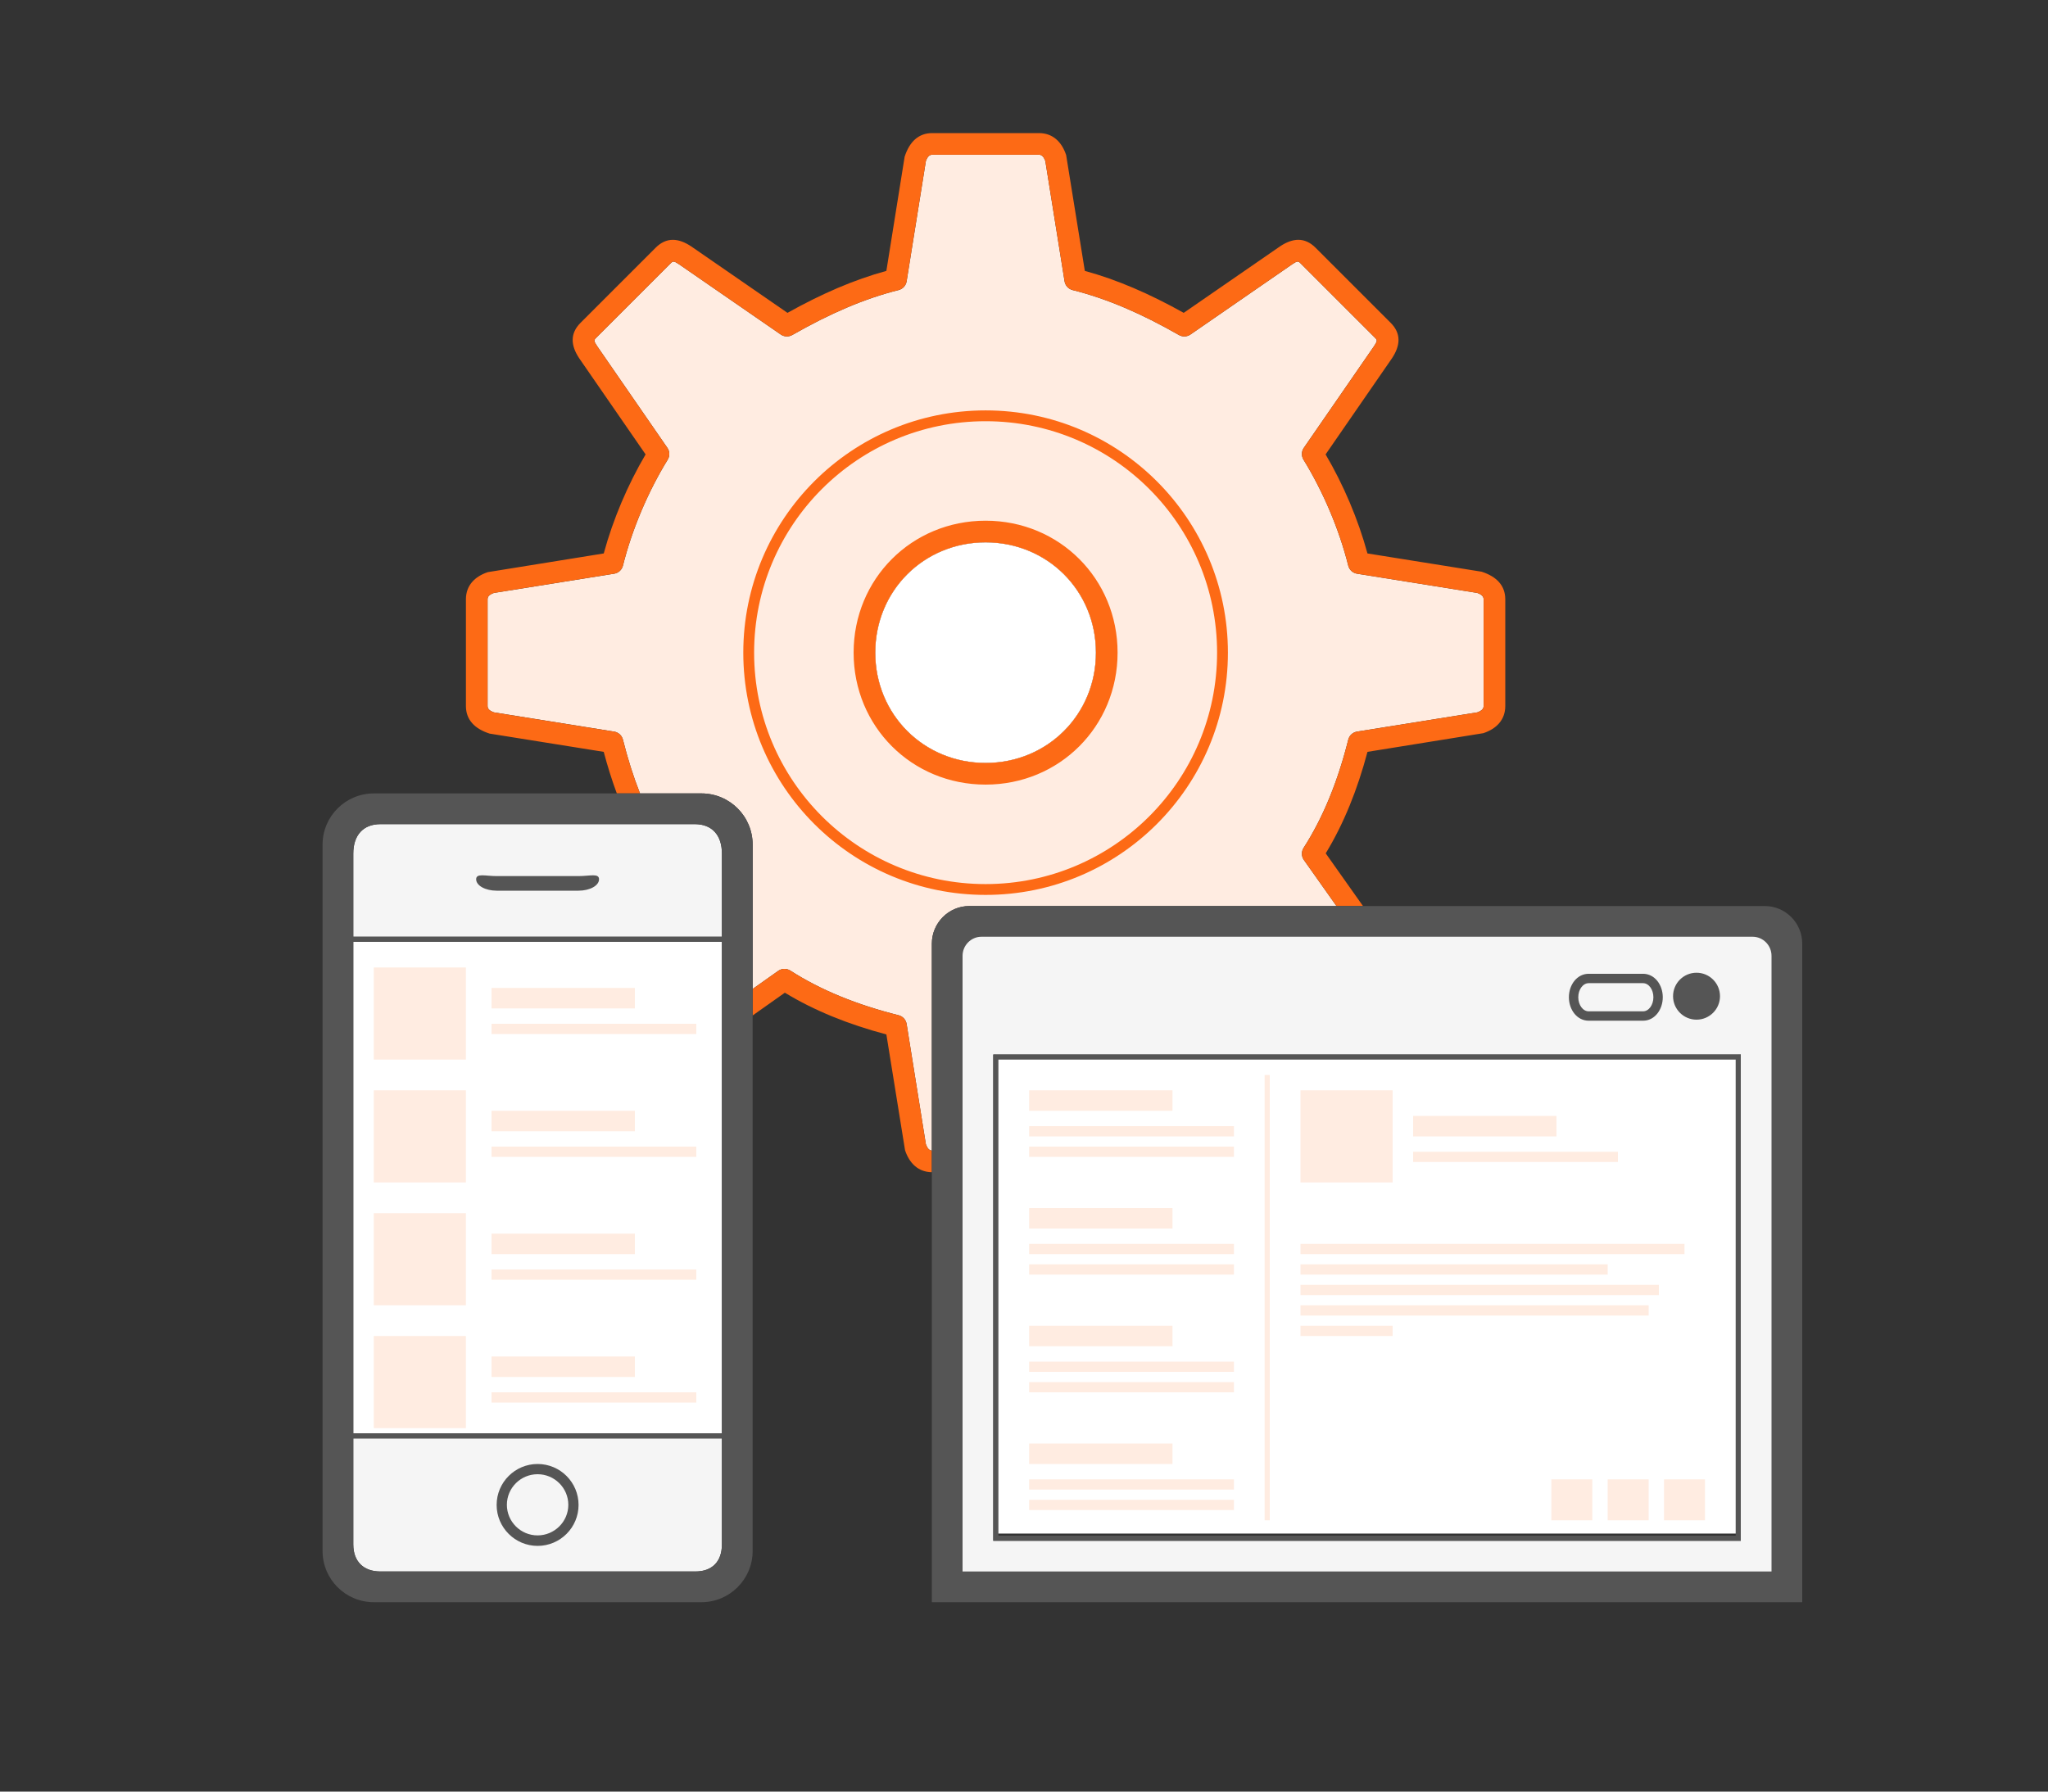 <svg xmlns="http://www.w3.org/2000/svg" width="400" height="350" viewBox="0 0 400 350">
  <rect x="0" y="0" width="400" height="350" fill="#333333" stroke="none"/>
  <g fill="none" fill-rule="evenodd">
    <path fill="#FFF" d="M69,280 L69,184 L141,184 L141,280 L69,280 Z M99,293.979 C99,290.678 101.689,288 104.995,288 C108.302,288 111,290.678 111,293.979 C111,297.263 108.302,299.95 104.995,299.95 C101.689,299.95 99,297.263 99,293.979 Z M310.29,192.069 L320.901,192.069 C322.025,192.069 322.928,193.304 322.928,194.817 C322.928,196.335 322.025,197.57 320.901,197.57 L310.29,197.57 C309.165,197.57 308.258,196.335 308.258,194.817 C308.259,193.304 309.166,192.069 310.29,192.069 Z M194.569,206.072 L339.431,206.072 L339.431,299.591 L194.569,299.591 L194.569,206.072 Z M192.5,105.951 C204.584,105.951 214.049,115.416 214.049,127.5 C214.049,139.584 204.584,149.049 192.5,149.049 C180.416,149.049 170.951,139.584 170.951,127.5 C170.951,115.416 180.416,105.951 192.5,105.951 Z"/>
    <path fill="#FFECE1" d="M182,224.768 C181.496,224.731 181.139,224.372 180.834,223.529 L177.077,200.049 C176.943,199.212 176.324,198.537 175.502,198.331 C167.442,196.316 160.331,193.449 154.363,189.612 C153.637,189.146 152.702,189.166 151.998,189.664 L147.001,193.199 L147.001,165.003 C147.001,159.474 142.521,155 136.994,155 L125.002,155 C123.703,151.713 122.596,148.206 121.669,144.498 C121.463,143.676 120.788,143.057 119.951,142.923 L96.471,139.166 C95.58,138.843 95.229,138.463 95.229,137.912 L95.229,117.088 C95.229,116.537 95.58,116.157 96.471,115.834 L119.951,112.077 C120.788,111.943 121.463,111.324 121.669,110.502 C123.448,103.385 126.597,95.997 130.41,89.801 C130.85,89.087 130.826,88.181 130.349,87.491 L116.625,67.614 C115.991,66.662 115.974,66.457 116.38,66.051 L131.051,51.38 C131.457,50.974 131.662,50.991 132.642,51.644 L152.491,65.349 C153.16,65.812 154.035,65.849 154.741,65.445 C162.068,61.258 168.785,58.348 175.502,56.669 C176.324,56.463 176.943,55.788 177.077,54.951 L180.834,31.471 C181.157,30.58 181.537,30.229 182.088,30.229 L202.912,30.229 C203.463,30.229 203.843,30.58 204.166,31.471 L207.923,54.951 C208.057,55.788 208.676,56.463 209.498,56.669 C216.215,58.348 222.932,61.258 230.259,65.445 C230.965,65.849 231.84,65.812 232.509,65.349 L252.386,51.625 C253.338,50.991 253.543,50.974 253.949,51.38 L268.62,66.051 C269.026,66.457 269.009,66.662 268.356,67.642 L254.651,87.491 C254.174,88.181 254.15,89.087 254.59,89.801 C258.403,95.997 261.552,103.385 263.331,110.502 C263.537,111.324 264.212,111.943 265.049,112.077 L288.529,115.834 C289.42,116.157 289.771,116.537 289.771,117.088 L289.771,137.912 C289.771,138.463 289.42,138.843 288.529,139.166 L265.049,142.923 C264.212,143.057 263.537,143.676 263.331,144.498 C261.316,152.558 258.449,159.669 254.612,165.637 C254.146,166.363 254.166,167.298 254.664,168.002 L261.029,177 L189.325,177 C185.288,177 182,180.298 182,184.352 L182,224.768 Z M192.5,105.951 C180.416,105.951 170.951,115.416 170.951,127.5 C170.951,139.584 180.416,149.049 192.5,149.049 C204.584,149.049 214.049,139.584 214.049,127.5 C214.049,115.416 204.584,105.951 192.5,105.951 Z M73,189 L91,189 L91,207 L73,207 L73,189 Z M96,193 L124,193 L124,197 L96,197 L96,193 Z M96,200 L136,200 L136,202 L96,202 L96,200 Z M73,213 L91,213 L91,231 L73,231 L73,213 Z M96,217 L124,217 L124,221 L96,221 L96,217 Z M96,224 L136,224 L136,226 L96,226 L96,224 Z M73,237 L91,237 L91,255 L73,255 L73,237 Z M96,241 L124,241 L124,245 L96,245 L96,241 Z M96,248 L136,248 L136,250 L96,250 L96,248 Z M73,261 L91,261 L91,279 L73,279 L73,261 Z M96,265 L124,265 L124,269 L96,269 L96,265 Z M96,272 L136,272 L136,274 L96,274 L96,272 Z M201,213 L229,213 L229,217 L201,217 L201,213 Z M201,220 L241,220 L241,222 L201,222 L201,220 Z M201,224 L241,224 L241,226 L201,226 L201,224 Z M201,236 L229,236 L229,240 L201,240 L201,236 Z M201,243 L241,243 L241,245 L201,245 L201,243 Z M201,247 L241,247 L241,249 L201,249 L201,247 Z M201,259 L229,259 L229,263 L201,263 L201,259 Z M201,266 L241,266 L241,268 L201,268 L201,266 Z M201,270 L241,270 L241,272 L201,272 L201,270 Z M201,282 L229,282 L229,286 L201,286 L201,282 Z M201,289 L241,289 L241,291 L201,291 L201,289 Z M201,293 L241,293 L241,295 L201,295 L201,293 Z M247,210 L248,210 L248,297 L247,297 L247,210 Z M254,213 L272,213 L272,231 L254,231 L254,213 Z M276,218 L304,218 L304,222 L276,222 L276,218 Z M276,225 L316,225 L316,227 L276,227 L276,225 Z M254,243 L329,243 L329,245 L254,245 L254,243 Z M254,247 L314,247 L314,249 L254,249 L254,247 Z M254,251 L324,251 L324,253 L254,253 L254,251 Z M254,255 L322,255 L322,257 L254,257 L254,255 Z M254,259 L272,259 L272,261 L254,261 L254,259 Z M303,289 L311,289 L311,297 L303,297 L303,289 Z M314,289 L322,289 L322,297 L314,297 L314,289 Z M325,289 L333,289 L333,297 L325,297 L325,289 Z"/>
    <path fill="#FD6A15" fill-rule="nonzero" d="M182,228.999 C179.32,228.962 177.609,227.233 176.769,224.715 L173.12,202.085 C165.718,200.125 159.064,197.442 153.291,193.93 L147.001,198.379 L147.001,193.199 L151.998,189.664 C152.702,189.166 153.637,189.146 154.363,189.612 C160.331,193.449 167.442,196.316 175.502,198.331 C176.324,198.537 176.943,199.212 177.077,200.049 L180.834,223.529 C181.139,224.372 181.496,224.731 182,224.768 L182,228.999 Z M266.208,177 L261.029,177 L254.664,168.002 C254.166,167.298 254.146,166.363 254.612,165.637 C258.449,159.669 261.316,152.558 263.331,144.498 C263.537,143.676 264.212,143.057 265.049,142.923 L288.529,139.166 C289.42,138.843 289.771,138.463 289.771,137.912 L289.771,117.088 C289.771,116.537 289.42,116.157 288.529,115.834 L265.049,112.077 C264.212,111.943 263.537,111.324 263.331,110.502 C261.552,103.385 258.403,95.997 254.59,89.801 C254.15,89.087 254.174,88.181 254.651,87.491 L268.356,67.642 C269.009,66.662 269.026,66.457 268.62,66.051 L253.949,51.38 C253.543,50.974 253.338,50.991 252.386,51.625 L232.509,65.349 C231.84,65.812 230.965,65.849 230.259,65.445 C222.932,61.258 216.215,58.348 209.498,56.669 C208.676,56.463 208.057,55.788 207.923,54.951 L204.166,31.471 C203.843,30.58 203.463,30.229 202.912,30.229 L182.088,30.229 C181.537,30.229 181.157,30.58 180.834,31.471 L177.077,54.951 C176.943,55.788 176.324,56.463 175.502,56.669 C168.785,58.348 162.068,61.258 154.741,65.445 C154.035,65.849 153.16,65.812 152.491,65.349 L132.642,51.644 C131.662,50.991 131.457,50.974 131.051,51.38 L116.38,66.051 C115.974,66.457 115.991,66.662 116.625,67.614 L130.349,87.491 C130.826,88.181 130.85,89.087 130.41,89.801 C126.597,95.997 123.448,103.385 121.669,110.502 C121.463,111.324 120.788,111.943 119.951,112.077 L96.471,115.834 C95.58,116.157 95.229,116.537 95.229,117.088 L95.229,137.912 C95.229,138.463 95.58,138.843 96.471,139.166 L119.951,142.923 C120.788,143.057 121.463,143.676 121.669,144.498 C122.596,148.206 123.703,151.713 125.002,155 L120.474,155 C119.512,152.407 118.661,149.697 117.915,146.88 L95.62,143.313 C92.739,142.382 91,140.643 91,137.912 L91,117.088 C91,114.357 92.739,112.618 95.285,111.769 L117.92,108.119 C119.729,101.456 122.617,94.671 126.094,88.771 L113.125,69.988 C111.48,67.52 111.284,65.166 113.389,63.061 L128.061,48.389 C130.166,46.284 132.52,46.48 135.017,48.145 L153.805,61.117 C160.519,57.369 166.805,54.644 173.119,52.921 L176.687,30.62 C177.618,27.739 179.357,26 182.088,26 L202.912,26 C205.643,26 207.382,27.739 208.231,30.285 L211.881,52.921 C218.195,54.644 224.481,57.369 231.195,61.117 L250.012,48.125 C252.48,46.48 254.834,46.284 256.939,48.389 L271.611,63.061 C273.716,65.166 273.52,67.52 271.855,70.017 L258.906,88.771 C262.383,94.671 265.271,101.456 267.08,108.119 L289.38,111.687 C292.261,112.618 294,114.357 294,117.088 L294,137.912 C294,140.643 292.261,142.382 289.715,143.231 L267.085,146.88 C265.125,154.282 262.442,160.936 258.93,166.709 L266.208,177 Z M192.5,174.826 C166.362,174.826 145.174,153.638 145.174,127.5 C145.174,101.362 166.362,80.174 192.5,80.174 C218.638,80.174 239.826,101.362 239.826,127.5 C239.826,153.638 218.638,174.826 192.5,174.826 Z M192.5,172.712 C217.47,172.712 237.712,152.47 237.712,127.5 C237.712,102.53 217.47,82.288 192.5,82.288 C167.53,82.288 147.288,102.53 147.288,127.5 C147.288,152.47 167.53,172.712 192.5,172.712 Z M192.5,101.722 C206.919,101.722 218.278,113.081 218.278,127.5 C218.278,141.919 206.919,153.278 192.5,153.278 C178.081,153.278 166.722,141.919 166.722,127.5 C166.722,113.081 178.081,101.722 192.5,101.722 Z M192.5,105.951 C180.416,105.951 170.951,115.416 170.951,127.5 C170.951,139.584 180.416,149.049 192.5,149.049 C204.584,149.049 214.049,139.584 214.049,127.5 C214.049,115.416 204.584,105.951 192.5,105.951 Z"/>
    <path fill="#F5F5F5" d="M74.273,307 C71.099,307 69,305.14 69,301.71 L69,281 L141,281 L141,301.71 C141,305.14 139.013,307 135.838,307 L74.273,307 Z M69,166.756 C69,163.157 70.937,161 74.316,161 L135.693,161 C139.072,161 141,163.157 141,166.756 L141,183 L69,183 L69,166.756 Z M347,185.809 L347,309 L187,309 L187,185.809 C187,183.709 188.693,182 190.755,182 L343.245,182 C345.317,182 347,183.703 347,185.809 Z M194,206 L194,301 L340,301 L340,206 L194,206 Z"/>
    <path fill="#555" d="M63.001,165.003 C63.001,159.479 67.487,155 73.008,155 L136.994,155 C142.521,155 147.001,159.474 147.001,165.003 L147.001,302.997 C147.001,308.521 142.514,313 136.994,313 L73.008,313 C67.481,313 63.001,308.526 63.001,302.997 L63.001,165.003 Z M74.273,307 L135.838,307 C139.013,307 141,305.14 141,301.71 L141,281 L69,281 L69,301.71 C69,305.14 71.099,307 74.273,307 Z M69,166.756 L69,183 L141,183 L141,166.756 C141,163.157 139.072,161 135.693,161 L74.316,161 C70.937,161 69,163.157 69,166.756 Z M69,280 L141,280 L141,184 L69,184 L69,280 Z M96.998,171.15 L113.002,171.15 C115.213,171.15 117,170.542 117,171.774 C117,173.005 115.213,174 113.002,174 L96.998,174 C94.792,174 93,173.005 93,171.774 C93,170.542 94.792,171.15 96.998,171.15 Z M113,294 C113,298.411 109.416,302 105,302 C100.595,302 97,298.411 97,294 C97,289.584 100.595,286 105,286 C109.416,286 113,289.584 113,294 Z M99,293.979 C99,297.263 101.689,299.95 104.995,299.95 C108.302,299.95 111,297.263 111,293.979 C111,290.678 108.302,288 104.995,288 C101.689,288 99,290.678 99,293.979 Z M182,184.352 C182,180.298 185.288,177 189.325,177 L344.675,177 C348.722,177 352,180.294 352,184.352 L352,313 L182,313 L182,184.352 Z M346,186.735 C346,184.67 344.344,183 342.306,183 L191.694,183 C189.665,183 188,184.677 188,186.735 L188,307 L346,307 L346,186.735 Z M194,206 L340,206 L340,301 L194,301 L194,206 Z M195,207 L195,300 L339,300 L339,207 L195,207 Z M310.29,190.235 L320.901,190.235 C323.178,190.235 324.762,192.388 324.762,194.817 C324.762,197.25 323.179,199.404 320.901,199.404 L310.29,199.404 C308.012,199.404 306.425,197.249 306.425,194.816 C306.425,192.388 308.014,190.235 310.29,190.235 Z M310.29,192.069 C309.166,192.069 308.259,193.304 308.258,194.817 C308.258,196.335 309.165,197.57 310.29,197.57 L320.901,197.57 C322.025,197.57 322.928,196.335 322.928,194.817 C322.928,193.304 322.025,192.069 320.901,192.069 L310.29,192.069 Z M331.35,190.03 C333.881,190.03 335.937,192.083 335.937,194.614 C335.937,197.145 333.881,199.198 331.35,199.198 C328.82,199.198 326.769,197.145 326.769,194.614 C326.769,192.083 328.82,190.03 331.35,190.03 Z"/>
  </g>
</svg>
